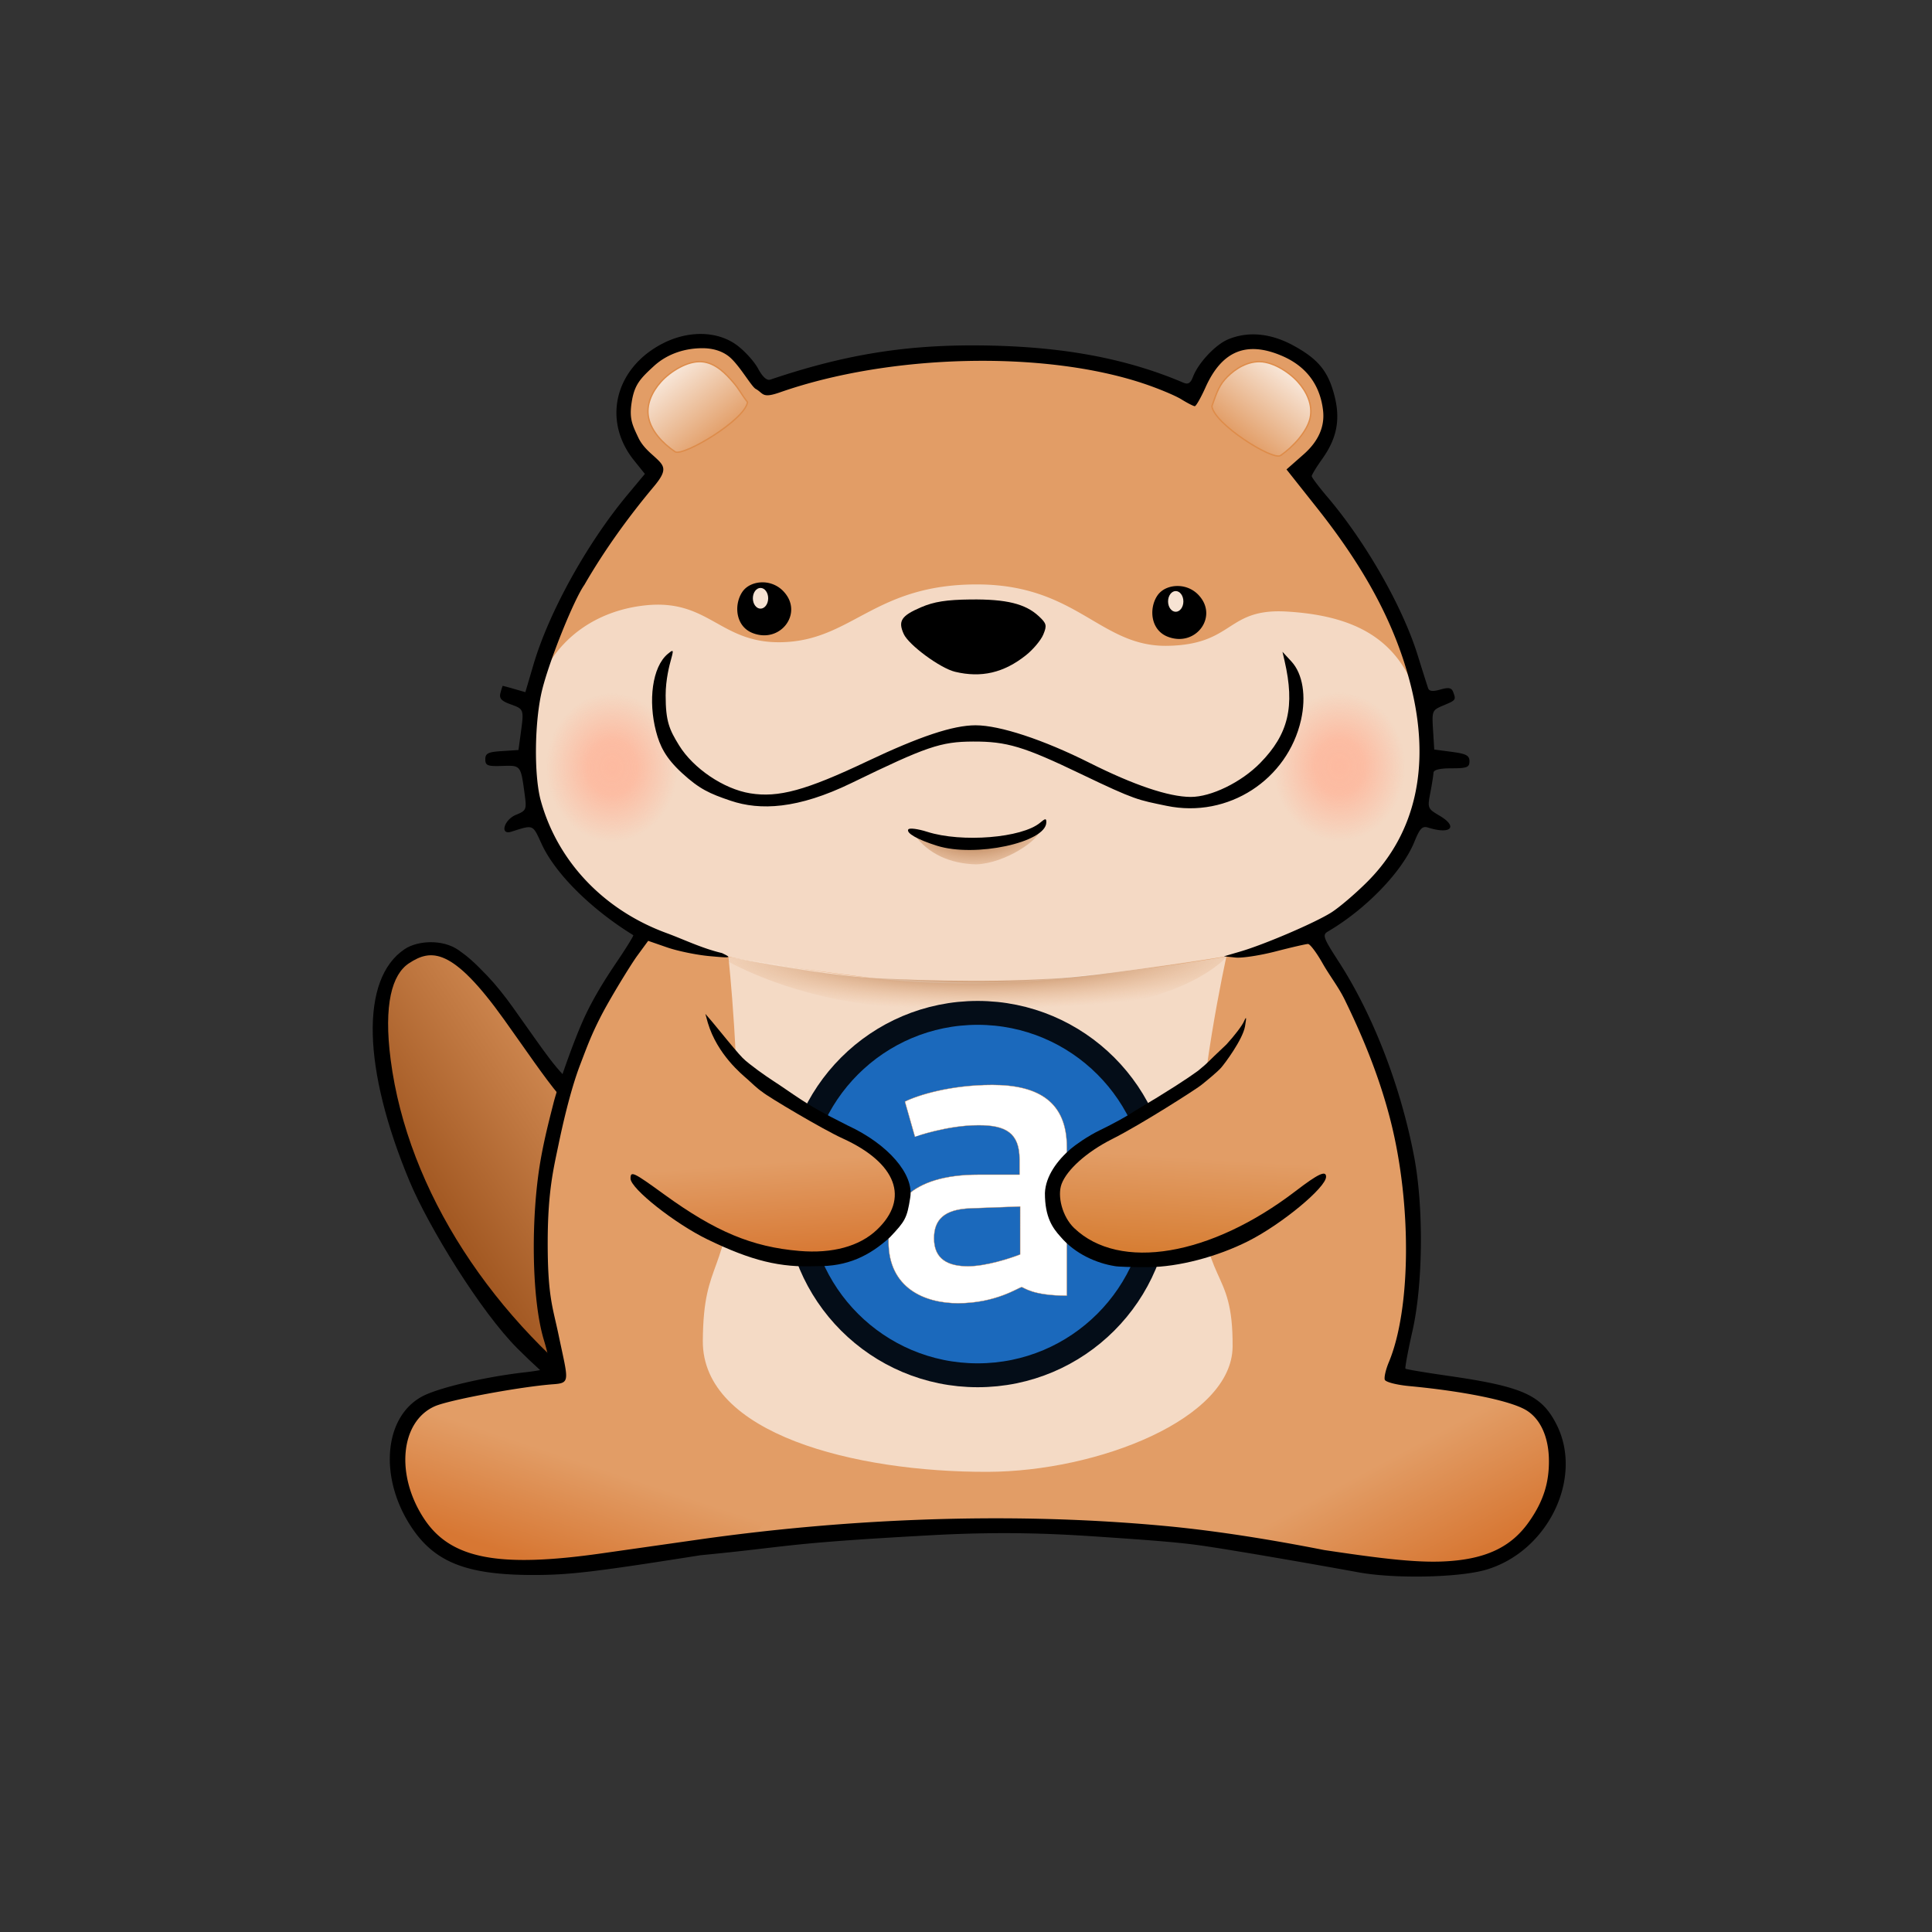 <svg width="538.868" height="538.868" viewBox="0 0 142.576 142.576" version="1.1" id="svg5" xml:space="preserve" xmlns:xlink="http://www.w3.org/1999/xlink" xmlns="http://www.w3.org/2000/svg"><rect x="0" y="0" width="142.576" height="142.576" fill="#333333" stroke="none"/><defs id="defs2"><linearGradient id="linearGradient16178"><stop style="stop-color:#aa644e;stop-opacity:1" offset="0" id="stop16174"/><stop style="stop-color:#bd2921;stop-opacity:1" offset="1" id="stop16176"/></linearGradient><linearGradient id="linearGradient6015"><stop style="stop-color:#bd7e12;stop-opacity:1" offset="0" id="stop6011"/><stop style="stop-color:#bda512;stop-opacity:1" offset="1" id="stop6013"/></linearGradient><linearGradient id="linearGradient8582"><stop style="stop-color:#e3e6e4;stop-opacity:1" offset="0" id="stop8578"/><stop style="stop-color:#c5c6c7;stop-opacity:1" offset="1" id="stop8580"/></linearGradient><linearGradient id="linearGradient13730"><stop style="stop-color:#323232;stop-opacity:1" offset="0" id="stop13726"/><stop style="stop-color:#323232;stop-opacity:1" offset="1" id="stop13728"/></linearGradient><linearGradient id="linearGradient10131"><stop style="stop-color:#d65f33;stop-opacity:1" offset="0" id="stop10127"/><stop style="stop-color:#ccdf50;stop-opacity:1" offset="1" id="stop10129"/></linearGradient><linearGradient id="linearGradient9195"><stop style="stop-color:#f0e646;stop-opacity:1" offset=".222" id="stop9191"/><stop style="stop-color:#826e00;stop-opacity:1" offset="1" id="stop9193"/></linearGradient><linearGradient id="linearGradient5339"><stop style="stop-color:#d9e3ff;stop-opacity:1" offset=".357" id="stop5335"/><stop style="stop-color:#cbcfe3;stop-opacity:.504" offset=".678" id="stop5337"/></linearGradient><linearGradient id="linearGradient5754-1"><stop style="stop-color:#aab7c6;stop-opacity:1" offset="0" id="stop5750"/><stop style="stop-color:#cbcfe3;stop-opacity:.327" offset="1" id="stop5752"/></linearGradient><linearGradient id="linearGradient4338"><stop style="stop-color:#000;stop-opacity:1" offset="0" id="stop4336"/></linearGradient><linearGradient id="linearGradient22764"><stop style="stop-color:#0f0;stop-opacity:1" offset="0" id="stop22762"/></linearGradient><linearGradient id="linearGradient2551"><stop style="stop-color:#24292f;stop-opacity:0" offset=".606" id="stop2549"/><stop style="stop-color:#24292f;stop-opacity:1" offset="1" id="stop2547"/></linearGradient><linearGradient id="linearGradient2400"><stop style="stop-color:#24292f;stop-opacity:1" offset="0" id="stop2396"/><stop style="stop-color:#24292f;stop-opacity:0" offset="1" id="stop2398"/></linearGradient><linearGradient id="linearGradient2341"><stop style="stop-color:#fff;stop-opacity:1" offset=".69" id="stop2337"/><stop style="stop-color:#f9f7f4;stop-opacity:1" offset="1" id="stop2339"/></linearGradient><linearGradient id="linearGradient4201"><stop style="stop-color:#e29d66;stop-opacity:1" offset=".705" id="stop4197"/><stop style="stop-color:#d87b39;stop-opacity:1" offset="1" id="stop4199"/></linearGradient><linearGradient id="linearGradient4281"><stop style="stop-color:#0061b9;stop-opacity:1" offset="0" id="stop4279"/></linearGradient><linearGradient id="linearGradient4275"><stop style="stop-color:#6ab7ff;stop-opacity:1" offset="0" id="stop4273"/></linearGradient><linearGradient id="linearGradient42084"><stop style="stop-color:#e29c64;stop-opacity:1" offset="0" id="stop42080"/><stop style="stop-color:#a15721;stop-opacity:1" offset="1" id="stop42082"/></linearGradient><linearGradient id="linearGradient39601"><stop style="stop-color:#e29d66;stop-opacity:1" offset="0" id="stop39597"/><stop style="stop-color:#d77733;stop-opacity:1" offset="1" id="stop39599"/></linearGradient><linearGradient id="linearGradient35143"><stop style="stop-color:#e29d66;stop-opacity:1" offset="0" id="stop35139"/><stop style="stop-color:#d77833;stop-opacity:1" offset="1" id="stop35141"/></linearGradient><linearGradient id="linearGradient33410"><stop style="stop-color:#e29d66;stop-opacity:1" offset="0" id="stop33406"/><stop style="stop-color:#d77e34;stop-opacity:1" offset="1" id="stop33408"/></linearGradient><linearGradient id="linearGradient31224"><stop style="stop-color:#8e4e1c;stop-opacity:1" offset="0" id="stop31220"/><stop style="stop-color:#e29d66;stop-opacity:0" offset="1" id="stop31222"/></linearGradient><linearGradient id="linearGradient30258"><stop style="stop-color:#fdbaa0;stop-opacity:1" offset="0" id="stop30254"/><stop style="stop-color:#fdbaa0;stop-opacity:.91" offset=".367" id="stop30883"/><stop style="stop-color:#fdbaa0;stop-opacity:0" offset="1" id="stop30256"/></linearGradient><linearGradient id="linearGradient19398"><stop style="stop-color:#fff;stop-opacity:.8" offset="0" id="stop19394"/><stop style="stop-color:#fff;stop-opacity:0" offset="1" id="stop19396"/></linearGradient><linearGradient id="linearGradient15666"><stop style="stop-color:#fff;stop-opacity:.8" offset="0" id="stop15662"/><stop style="stop-color:#fff;stop-opacity:0" offset="1" id="stop15664"/></linearGradient><linearGradient xlink:href="#linearGradient19398" id="linearGradient15670" x1="113.246" y1="64.624" x2="117.254" y2="69.663" gradientUnits="userSpaceOnUse" gradientTransform="translate(-31.354 27.564)"/><linearGradient xlink:href="#linearGradient15666" id="linearGradient19402" gradientUnits="userSpaceOnUse" gradientTransform="matrix(-1 0 0 1 241.602 27.564)" x1="113.246" y1="64.624" x2="117.254" y2="69.663"/><linearGradient xlink:href="#linearGradient33410" id="linearGradient33412" x1="120.543" y1="150.283" x2="120.116" y2="157.288" gradientUnits="userSpaceOnUse"/><linearGradient xlink:href="#linearGradient35143" id="linearGradient35145" x1="91.209" y1="150.559" x2="91.724" y2="157.563" gradientUnits="userSpaceOnUse"/><linearGradient xlink:href="#linearGradient39601" id="linearGradient39603" x1="74.824" y1="172.437" x2="72.282" y2="180.109" gradientUnits="userSpaceOnUse"/><linearGradient xlink:href="#linearGradient39601" id="linearGradient42075" gradientUnits="userSpaceOnUse" x1="73.7" y1="171.804" x2="69.297" y2="179.987" gradientTransform="matrix(-1 0 0 1 209.826 .283)"/><linearGradient xlink:href="#linearGradient42084" id="linearGradient42086-1" x1="92.538" y1="177.676" x2="92.597" y2="196.798" gradientUnits="userSpaceOnUse" gradientTransform="rotate(46.356 191.436 85.442)"/><linearGradient xlink:href="#linearGradient4201" id="linearGradient4203" x1="100.709" y1="126.396" x2="119.68" y2="132.196" gradientUnits="userSpaceOnUse" gradientTransform="translate(-1.587 -.046)"/><linearGradient xlink:href="#linearGradient2400" id="linearGradient2402" x1="94.694" y1="160.767" x2="99.023" y2="157.457" gradientUnits="userSpaceOnUse"/><linearGradient xlink:href="#linearGradient2400" id="linearGradient2456" gradientUnits="userSpaceOnUse" x1="91.058" y1="161.918" x2="99.447" y2="156.245" gradientTransform="matrix(-1 0 0 1 375.335 -20.522)"/><radialGradient xlink:href="#linearGradient30258" id="radialGradient30260" cx="131.122" cy="122.588" fx="131.122" fy="122.588" r="2.549" gradientUnits="userSpaceOnUse" gradientTransform="matrix(1.912 0 0 2.153 -119.019 -142.484)"/><radialGradient xlink:href="#linearGradient30258" id="radialGradient30260-7" cx="131.122" cy="122.588" fx="131.122" fy="122.588" r="2.549" gradientUnits="userSpaceOnUse" gradientTransform="matrix(1.912 0 0 2.153 -172.694 -142.427)"/><radialGradient xlink:href="#linearGradient31224" id="radialGradient31226" cx="110.918" cy="-68.808" fx="110.918" fy="-68.808" r="18.455" gradientTransform="rotate(-.237 36385.16 5884.197) scale(1.166 .212)" gradientUnits="userSpaceOnUse"/><radialGradient xlink:href="#linearGradient31224" id="radialGradient31226-1" cx="99.383" cy="121.614" fx="99.383" fy="121.614" r="18.455" gradientTransform="matrix(.4 -.013 .007 .212 64.198 101.51)" gradientUnits="userSpaceOnUse"/><radialGradient xlink:href="#linearGradient2341" id="radialGradient2343" cx="104.135" cy="136.157" fx="104.135" fy="136.157" r="71.288" gradientUnits="userSpaceOnUse"/><radialGradient xlink:href="#linearGradient2551" id="radialGradient2555" cx="104.691" cy="148.893" fx="104.691" fy="148.893" r="13.593" gradientTransform="matrix(1.642 .026 -.017 1.04 -64.682 -10.929)" gradientUnits="userSpaceOnUse"/><radialGradient xlink:href="#linearGradient5754-1" id="radialGradient5756" cx="69.878" cy="43.432" fx="69.878" fy="43.432" r="37.982" gradientTransform="matrix(1.064 0 0 .959 -4.29 -1.322)" gradientUnits="userSpaceOnUse"/><radialGradient xlink:href="#linearGradient5339" id="radialGradient2296" gradientUnits="userSpaceOnUse" gradientTransform="matrix(1.064 0 0 .959 -4.29 -1.322)" cx="69.878" cy="43.432" fx="69.878" fy="43.432" r="37.982"/><radialGradient xlink:href="#linearGradient5754-1" id="radialGradient3836" gradientUnits="userSpaceOnUse" gradientTransform="matrix(1.064 0 0 .959 -4.29 -1.322)" cx="69.878" cy="43.432" fx="69.878" fy="43.432" r="37.982"/><radialGradient xlink:href="#linearGradient5754-1" id="radialGradient3838" gradientUnits="userSpaceOnUse" gradientTransform="matrix(1.064 0 0 .959 -4.29 -1.322)" cx="69.878" cy="43.432" fx="69.878" fy="43.432" r="37.982"/><radialGradient xlink:href="#linearGradient10131" id="radialGradient9161" cx="57.301" cy="42.385" fx="57.301" fy="42.385" r="9.281" gradientTransform="matrix(1 0 0 .897 0 4.37)" gradientUnits="userSpaceOnUse"/><radialGradient xlink:href="#linearGradient10131" id="radialGradient9166" gradientUnits="userSpaceOnUse" gradientTransform="matrix(1 0 0 .897 29.157 4.82)" cx="57.301" cy="42.385" fx="57.301" fy="42.385" r="9.281"/><radialGradient xlink:href="#linearGradient9195" id="radialGradient9197" cx="71.77" cy="43.42" fx="71.77" fy="43.42" r="28.616" gradientTransform="matrix(1 0 0 1.004 0 -.184)" gradientUnits="userSpaceOnUse" spreadMethod="reflect"/><radialGradient xlink:href="#linearGradient13730" id="radialGradient13732" cx="104.227" cy="140.466" fx="104.227" fy="140.466" r="5.887" gradientTransform="matrix(1 0 0 1.008 0 -1.157)" gradientUnits="userSpaceOnUse"/><radialGradient xlink:href="#linearGradient8582" id="radialGradient8584" cx="105.501" cy="101.289" fx="105.501" fy="101.289" r="28.015" gradientTransform="matrix(1 0 0 .094 0 91.778)" gradientUnits="userSpaceOnUse"/><radialGradient xlink:href="#linearGradient6015" id="radialGradient6017" cx="75.052" cy="32.077" fx="75.052" fy="32.077" r="35.406" gradientTransform="matrix(1 0 0 .565 0 13.938)" gradientUnits="userSpaceOnUse"/><radialGradient xlink:href="#linearGradient6015" id="radialGradient6751" cx="72.414" cy="59.201" fx="72.414" fy="59.201" r="34.129" gradientTransform="matrix(1 0 0 .574 0 25.219)" gradientUnits="userSpaceOnUse"/><radialGradient xlink:href="#linearGradient16178" id="radialGradient16180" cx="71.879" cy="48.255" fx="71.879" fy="48.255" r="38.57" gradientTransform="matrix(1 0 0 .75 0 12.07)" gradientUnits="userSpaceOnUse"/></defs><g id="layer1" transform="translate(-32.848 -64.87)" style="display:inline"><g id="layer2" style="display:inline" transform="rotate(10.193 -337.3 275.25)"><path style="display:inline;fill:#e29d66;fill-opacity:1;stroke:none;stroke-width:.6;stroke-dasharray:none;stroke-opacity:1;paint-order:stroke fill markers" d="M74.253 97.64s-3.618 2.315-5.67 2.79c-2.711.629-5.611.49-8.347-.014-3.6-.664-7.104-2.054-10.265-3.899-4.094-2.39-7.799-5.537-10.934-9.093-2.864-3.248-5.434-6.908-6.991-10.949-.922-2.393-1.601-5.04-1.283-7.585.112-.894.366-1.942 1.095-2.472.645-.47 1.613-.462 2.382-.248 1.541.429 3.275 1.689 4.492 2.728 2.033 1.735 3.77 3.694 5.91 5.294 1.2.898 1.727 2.087 3.114 2.655 1.526.625 3.24.778 4.888.695 1.619-.083 4.358-1.36 4.358-1.36z" id="path42078-6-3"/><path style="display:inline;fill:url(#linearGradient42086-1);fill-opacity:1;stroke:none;stroke-width:.6;stroke-dasharray:none;stroke-opacity:1;paint-order:stroke fill markers" d="M74.32 97.693s-3.619 2.315-5.67 2.79c-2.711.628-5.611.49-8.347-.015-3.6-.663-7.104-2.053-10.265-3.898-4.094-2.39-7.8-5.538-10.934-9.093-2.864-3.248-5.434-6.909-6.991-10.95-.922-2.392-1.601-5.04-1.283-7.584.112-.895.366-1.942 1.095-2.472.645-.47 1.612-.463 2.382-.249 1.541.43 3.274 1.69 4.492 2.728 2.033 1.735 3.77 3.695 5.91 5.295 1.2.897 1.727 2.087 3.114 2.655 1.526.625 3.24.778 4.888.694 1.619-.082 4.358-1.359 4.358-1.359z" id="path42078-6"/><path d="M72.18 95.517c-.494-.314 1.689 1.26.278 2.215-2.54 1.72-4.754 2.287-8.457 2.165-3.9-.128-7.364-1.007-11.083-2.811-10.098-4.897-17.976-13.24-20.923-22.516-1.256-3.954-1.011-6.237.067-7.26 1.412-1.338 2.923-1.753 7.655 2.86 4.206 4.098 5.91 6.13 9.25 7.245 1.76.587 4.45.65 5.384.124zM53.574 76.586c-.376.356-3.315.187-4.567-.262-.628-.225-1.796-1.375-3.023-2.097-1.922-1.13-2.607-1.955-5.788-5.059-.75-.732-1.568-1.449-2.275-1.963-1.183-.86-1.678-1.146-2.407-1.487-1.342-.628-3.139-.157-3.945.617-2.876 2.76-1.47 9.29 3.376 16.795 1.982 3.07 6.878 8.563 10.045 10.757 9.904 6.865 20.63 9.105 27.456 5.225l1.729-.983.8-2.851-20.216-19.244z" style="display:inline;fill:#000;stroke-width:.265" id="path30886"/></g><path style="display:inline;fill:#e29d66;fill-opacity:1;stroke-width:.265" d="M84.754 90.021c-.943-.024-1.605.074-2.55.553-3.56 1.804-4.53 4.689-2.154 7.645l1.15 1.38-1.337 1.905c-2.97 3.57-5.93 8.498-7.065 12.357l-.71 2.125c-.412 1.23-.381 1.992-.332 2.868.14 2.662-.376.37.194 4.34.474 1.229.094 1.094 1.24 3.507 1.003 2.175 3.886 4.913 7.002 6.832.04.024-.477 1.264-1.062 2.14-.585.876-1.712 2.52-2.58 4.31-.868 1.79-2.07 5.204-2.368 6.433-.262 1.08-.537 2.461-.84 4.207-.709 4.102-.794 9.816.135 12.893.305 1.01.522 2.4.463 2.495-.059.095-.667.56-1.58.663-2.949.332-6.648.994-7.87 1.633-2.889 1.514-3.223 5.307-.738 8.968 1.716 2.529 3.181 3.265 8.033 3.265 2.656 0 4.305-.143 12.182-1.387 13.173-2.059 15.085-1.397 26.223-1.553 2.905-.041 6.927.277 11.053.762 1.348.091 8.977 1.453 11.52 1.921 2.685.494 7.411.615 9.38.023 4.56-1.372 7.059-5.947 5.051-9.883-1.103-2.162-2.096-2.667-7.606-3.46-1.673-.24-3.646-.489-3.697-.537-.05-.048.196-1.514.534-3.015.771-3.418.79-9.403.09-13.11-.987-5.215-2.668-9.98-5.22-13.924-1.137-1.759-1.562-2.679-1.141-2.925 2.815-1.652 5.756-4.423 6.65-6.617.738-1.844.756-.967 1.188-3.394.297-2.785.084-1.774.314-3.023-.013-1.658-.45-3.333-.449-4.517-.06-.173-.413-1.283-.781-2.466-1.114-3.576-4.357-8.125-7.176-11.44-.639-.75-1.114-1.422-1.114-1.52 0-.099-.028-1.042.403-1.647 1.076-1.515 2.168-2.748 1.72-4.496-.463-1.811-1.27-2.556-3.109-3.557-1.667-.907-3.173-.776-4.641-.162-.936.39-1.413 1.627-1.801 2.647-.18.472-1.215.236-1.555.09-4.822-2.06-9.592-2.39-14.488-2.413-5.072-.024-9.264.405-15.031 2.358-.259.088-1.394-.045-1.727-.665-.282-.524-.943-1.327-1.527-1.756-.821-.398-1.463-.814-2.276-.853z" id="path6921-5"/><g id="g37910" style="display:inline"><path style="display:inline;fill:#fff;fill-opacity:.617;stroke:none;stroke-width:.1;stroke-dasharray:none;stroke-opacity:.272;paint-order:stroke fill markers" d="M72.007 118.682c.091-5.104 3.62-8.624 8.462-9.138 4.842-.514 5.543 3.01 10.45 2.703 4.906-.307 6.614-4.248 14.014-4.248 7.4 0 9.094 4.616 14.065 4.531 4.97-.084 4.312-2.804 8.84-2.527 5.85.357 9.11 2.635 10.132 8.405.566 3.193-1.192 9.008-3.289 11.481-2.343 2.765-6.048 3.996-9.52 5.04-.638.193-1.302.427-1.954.538a191.984 191.984 0 0 1-9.88 1.393c-5.34.62-10.694.84-16.196.169-4.268-.52-10.87-1.408-12.601-2.102-1.128-.453-7.816-3.02-10.026-6.073-2.86-4.102-2.581-5.445-2.497-10.172z" id="path17214"/><ellipse style="fill:url(#radialGradient30260-7);fill-opacity:1;stroke:none;stroke-width:.152;stroke-dasharray:none;stroke-opacity:.272;paint-order:stroke fill markers" id="path27302-2" cx="78.04" cy="121.539" rx="4.875" ry="5.49"/><ellipse style="fill:url(#radialGradient30260);fill-opacity:1;stroke:none;stroke-width:.152;stroke-dasharray:none;stroke-opacity:.272;paint-order:stroke fill markers" id="path27302" cx="131.715" cy="121.482" rx="4.875" ry="5.49"/></g><path style="display:inline;fill:#fff;fill-opacity:.62;stroke:none;stroke-width:.6;stroke-dasharray:none;stroke-opacity:.272;paint-order:stroke fill markers" d="M86.603 135.489s.953 8.777.536 14.948c-.602 8.905-2.379 7.173-2.425 13.377-.052 6.879 11.251 9.702 21.014 9.674 8.139-.023 18.05-3.914 18.083-9.247.037-6.138-2.24-4.118-2.496-12.67-.182-6.094 2.04-16.118 2.04-16.118s-2.373.426-5.445.829c-3.149.413-7.029.806-9.694.995-3.437.244-7.645-.033-10.598-.218-2.952-.186-11.015-1.57-11.015-1.57Z" id="path19552"/><path style="display:inline;fill:url(#radialGradient31226-1);fill-opacity:1;stroke:none;stroke-width:.1;stroke-dasharray:none;stroke-opacity:.272;paint-order:stroke fill markers" d="M100.318 126.459c-.305-.388 2.597.914 3.948.908 1.831-.007 4.584-1.167 5.343-1.275-.015.72-2.526 2.47-4.698 2.566-1.951-.04-3.575-.78-4.593-2.2z" id="path30977-9"/><path style="display:inline;fill:#000;stroke-width:.265" d="M109.984 125.332c-.066.003-.182.085-.376.25-1.335 1.126-5.786 1.486-8.335.673-.691-.221-1.32-.3-1.396-.176-.167.27.68.752 2.124 1.206 2.797.88 8.029-.238 8.062-1.723.003-.156-.013-.233-.08-.23z" id="path2495"/><path style="display:inline;fill:#000;stroke-width:.265" d="M82.444 112.908c-.054.008-.154.084-.31.213-1.17.97-1.453 3.497-.876 5.712.285 1.093.706 1.971 1.92 3.085 1.296 1.189 2.025 1.514 3.582 2.041 2.181.738 4.96.623 8.933-1.308 5.53-2.689 6.576-3.046 8.954-3.057 2.499-.012 3.752.365 7.979 2.397 4.038 1.94 4.2 1.907 6.309 2.346 4.576.953 8.94-1.959 9.925-6.34.395-1.756.125-3.406-.703-4.305l-.666-.722.153.661c.778 3.373.29 5.42-1.8 7.549-1.395 1.423-3.626 2.509-5.133 2.501-1.623-.009-4.186-.873-7.458-2.516-3.413-1.713-6.624-2.771-8.411-2.771-1.657 0-4.114.817-8 2.66-4.524 2.146-6.55 2.7-8.635 2.36-1.949-.317-4.197-1.835-5.248-3.544-.718-1.167-.988-1.767-.988-3.684 0-1.176.283-2.242.402-2.668.123-.444.162-.623.071-.61z" id="path2493"/><path style="display:inline;fill:#000;stroke-width:.265" d="M104.483 109.109c-1.792.019-2.708.164-3.672.579-1.454.625-1.705 1.014-1.27 1.97.37.813 2.695 2.525 3.783 2.786 1.945.467 3.609.078 5.241-1.224.53-.423 1.103-1.108 1.275-1.523.28-.673.243-.819-.337-1.357-.987-.915-2.39-1.26-5.02-1.231z" id="path2491"/><path style="display:inline;fill:url(#linearGradient39603);fill-opacity:1;stroke:none;stroke-width:.6;stroke-dasharray:none;stroke-opacity:1;paint-order:stroke fill markers" d="M63.268 169.087c-1.58 1.726-1.137 4.932-.388 7.15.489 1.446 2.048 2.738 3.402 3.445 3.439 1.795 7.801.553 11.672.301 2.472-.161 7.503-.24 10.276-1.707 5.087-3.305-7.908-10.055-11.31-11.601 0 0-10.696-.818-13.652 2.412z" id="path39448"/><path style="display:inline;fill:url(#linearGradient42075);fill-opacity:1;stroke:none;stroke-width:.6;stroke-dasharray:none;stroke-opacity:1;paint-order:stroke fill markers" d="M146.559 169.37c1.58 1.726 1.045 4.719.296 6.936-.489 1.447-1.957 2.556-3.31 3.263-3.44 1.795-7.893.736-11.764.484-2.472-.161-7.29-.18-10.063-1.646-5.087-3.305 7.969-10.268 11.37-11.814 0 0 10.514-.453 13.47 2.777z" id="path39448-6"/><path style="display:inline;fill:#000;stroke-width:.265" d="M84.683 89.517c-.943-.023-1.945.203-2.89.681-3.56 1.805-4.529 5.695-2.153 8.651l.799.994-1.314 1.578c-2.97 3.57-5.778 8.65-6.913 12.51l-.594 2.019-.814-.234a20.145 20.145 0 0 0-.851-.233c-.02 0-.098.235-.173.522-.107.407.06.593.762.846.975.353.979.363.733 2.154l-.166 1.214-1.223.08c-1.02.065-1.223.167-1.223.608 0 .46.163.523 1.247.487 1.375-.046 1.366-.057 1.652 2.056.16 1.172.134 1.233-.639 1.553-.89.37-1.205 1.516-.341 1.244 1.663-.524 1.558-.568 2.244.92 1.003 2.176 3.64 4.797 6.757 6.716.04.024-.407.76-.992 1.637-.585.876-1.607 2.344-2.475 4.134-.868 1.79-2.128 5.455-2.411 6.583-.253 1.006-.67 2.557-.972 4.303-.709 4.102-.677 10.144.252 13.22.305 1.01.486 1.921.427 2.016-.058.095-.853.257-1.766.36-2.95.331-6.392 1.133-7.612 1.772-2.89 1.514-3.248 6.09-.763 9.752 1.716 2.529 4.082 3.44 8.933 3.44 2.657 0 4.458-.213 12.335-1.457 6.937-.67 5.973-.87 17.026-1.477 5.648-.31 9.47-.09 12.666.128 2.874.196 5.306.364 7.04.602 2.408.331 9.275 1.538 11.818 2.006 2.685.494 7.493.393 9.462-.2 4.56-1.371 7.164-6.788 5.157-10.724-1.103-2.163-2.495-2.784-8.004-3.577-1.674-.24-3.085-.478-3.136-.526-.051-.048.184-1.315.523-2.816.77-3.418.825-9.075.124-12.783-.987-5.215-3.03-10.505-5.582-14.45-1.138-1.758-1.211-1.965-.79-2.212 2.815-1.652 5.487-4.422 6.38-6.616.412-1.01.587-1.19 1.026-1.051 1.673.525 2.228-.058.835-.88-.882-.52-.9-.564-.684-1.686.123-.633.228-1.3.234-1.482.008-.219.459-.33 1.335-.33 1.138 0 1.322-.073 1.322-.52 0-.424-.242-.553-1.3-.693l-1.3-.173-.089-1.448c-.087-1.416-.07-1.457.771-1.808.924-.386.938-.405.709-1.002-.116-.302-.335-.342-.94-.168-.55.158-.822.13-.9-.09-.061-.174-.413-1.284-.781-2.467-1.114-3.575-3.831-8.336-6.65-11.65-.639-.75-1.161-1.445-1.161-1.544 0-.098.352-.675.783-1.281 1.077-1.514 1.343-2.899.896-4.647-.464-1.812-1.2-2.711-3.04-3.712-1.667-.908-3.343-1.065-4.811-.451-.936.39-2.201 1.74-2.589 2.76-.18.472-.361.586-.702.44-4.822-2.06-9.863-2.696-14.92-2.752-5.257-.057-9.801.569-15.57 2.522-.258.088-.574-.197-.908-.817-.281-.524-.99-1.304-1.573-1.733-.708-.52-1.591-.794-2.534-.818zm.035 1.05c.729.005 1.4.2 1.909.6.756.594 1.663 2.221 1.987 2.401.595.33.448.728 1.796.255 8.09-2.832 19.434-3.11 26.804-.657 1.092.363 2.356.89 2.81 1.17.454.28.901.51.995.51.094 0 .45-.625.793-1.39 1.21-2.699 3.031-3.447 5.652-2.32 1.98.853 2.835 2.368 3.023 4.038.131 1.17-.335 2.258-1.437 3.228l-1.262 1.111 2.25 2.839c3.625 4.573 5.802 8.687 6.913 13.067 1.498 5.908.4 10.915-3.182 14.506-.883.886-2.09 1.915-2.68 2.287-1.214.765-4.934 2.36-6.73 2.884l-1.191.348.862.09c.475.05 1.812-.155 2.97-.455 1.16-.3 2.228-.546 2.376-.546.149 0 .634.645 1.079 1.434.529.93 1.172 1.74 1.631 2.68 1.402 2.871 2.597 5.82 3.392 8.965 1.556 6.16 1.496 13.873-.138 17.783-.228.546-.361 1.13-.297 1.299.065.169.872.377 1.794.464 4.091.385 7.503 1.088 8.645 1.783 1.052.64 1.658 1.984 1.672 3.706.012 1.602-.378 2.976-1.47 4.526-1.281 1.82-3.155 2.84-6.594 2.937-2.145.06-4.885-.31-8.514-.85-3.801-.747-7.873-1.416-11.736-1.777-12.501-1.17-24.693-.367-34.169.964l-7.408 1.055c-7.63 1.088-11.153.408-13.103-2.53-2.147-3.234-1.777-7.195.777-8.325 1.055-.467 6.359-1.451 8.754-1.625 1.285-.094 1.083-.27.376-3.65-.431-2.058-.813-2.85-.8-6.954.013-3.687.442-5.363.814-7.156.238-1.15.836-3.865 1.566-5.78.558-1.463.833-2.218 1.524-3.574.692-1.356 2.252-3.89 2.698-4.499l.812-1.108 1.4.485c.77.267 2.173.556 3.119.642 1.636.148 1.681.138.926-.225-1.47-.347-2.798-.998-4.056-1.463-4.654-1.696-8.077-5.294-9.315-9.79-.517-1.879-.463-5.917.11-8.202.55-2.196 2.332-6.62 3.106-7.714 1.463-2.535 3.206-4.957 5.091-7.213 1.103-1.303.828-1.567.077-2.256-.288-.264-.867-.729-1.178-1.386-.46-.969-.69-1.426-.492-2.659.2-1.25.613-1.7 1.634-2.635 1.053-.964 2.4-1.327 3.615-1.318z" id="path6921"/><path style="display:inline;fill:url(#linearGradient15670);fill-opacity:1;stroke:#dd8c4b;stroke-width:.1;stroke-dasharray:none;stroke-opacity:1;paint-order:stroke fill markers" d="M82.681 98.217c-.96-.65-1.754-1.53-1.964-2.497-.21-.966.238-1.932.913-2.68.676-.748 1.946-1.555 3-1.477 1.054.078 1.839.958 2.315 1.507.475.55.532.783 1.066 1.477-.182 1.319-4.704 4-5.33 3.67z" id="path12648"/><path style="display:inline;fill:url(#linearGradient19402);fill-opacity:1;stroke:#de8c4a;stroke-width:.1;stroke-dasharray:none;stroke-opacity:1;paint-order:stroke fill markers" d="M127.33 98.497c.96-.65 1.99-1.81 2.201-2.777.21-.966-.238-1.932-.913-2.68-.676-.748-1.946-1.555-3-1.477-1.054.078-1.925.785-2.4 1.335-.476.55-.662 1.192-.937 1.95.181 1.32 4.424 3.98 5.05 3.649z" id="path12648-6"/><path style="display:inline;fill:url(#radialGradient31226);fill-opacity:1;stroke:none;stroke-width:.1;stroke-dasharray:none;stroke-opacity:.272;paint-order:stroke fill markers" d="M86.524 135.478s6.78 1.336 10.595 1.555c4.377.25 10.352.36 14.941-.066 3.899-.362 11.237-1.52 11.237-1.52s.117.033 0 .117c-.064.046-1.938 2.168-7.137 3.287-2.947.633-7.4.79-10.847.836-3.453.046-7.143-.537-8.322-.683-6.486-.806-10.624-3.301-10.624-3.301z" id="path30977"/><g id="right_eye" style="display:inline"><path style="fill:#000;stroke-width:.265" d="M119.888 108.12a2.33 2.33 0 0 0-.296 0c-.272.017-.97.13-1.36.742-.6.942-.468 2.5.783 2.992 2.035.8 3.72-1.411 2.36-2.986a2.117 2.117 0 0 0-1.487-.749z" id="path2489"/><ellipse style="display:inline;fill:#f7e3d3;fill-opacity:1;stroke:#000;stroke-width:0;stroke-dasharray:none;stroke-opacity:.719;paint-order:stroke fill markers" id="path1281-6" cx="119.613" cy="109.253" rx=".565" ry=".764"/></g><g id="left_eye" style="display:inline"><path style="fill:#000;stroke-width:.265" d="M88.962 107.85c-.271.017-.97.13-1.36.743-.6.941-.468 2.5.783 2.992 2.035.8 3.721-1.411 2.361-2.986a2.123 2.123 0 0 0-1.784-.749z" id="path2487"/><ellipse style="display:inline;fill:#f7e3d3;fill-opacity:1;stroke:#000;stroke-width:0;stroke-dasharray:none;stroke-opacity:.719;paint-order:stroke fill markers" id="path1281-6-7" cx="88.972" cy="109.022" rx=".565" ry=".764"/></g><g id="g6432" transform="translate(-.484 -8.219)" style="display:inline"><path style="fill:#191919;fill-opacity:1;stroke:none;stroke-width:1.764;stroke-dasharray:none;stroke-opacity:1;paint-order:stroke fill markers" d="M106.734 169.306s.495-.155.64.049c.114.16.189.426.038.525a421.45 421.45 0 0 0-3.748 2.542s-.485.099-.674-.129c-.143-.171.063-.57.063-.57 1.179-.93 2.41-1.594 3.68-2.417z" id="path5974"/><path style="fill:#191919;fill-opacity:1;stroke:none;stroke-width:1.764;stroke-dasharray:none;stroke-opacity:1;paint-order:stroke fill markers" d="M106.472 172.633s.462.237.639.06c.14-.138.258-.387.127-.51-.839-.785-3.265-3.14-3.265-3.14s-.46-.18-.686.013c-.17.145-.034.572-.034.572 1.005 1.116 2.105 1.98 3.22 3.005z" id="path5974-2"/></g></g><g id="layer4" transform="translate(-33.409 -64.308)" style="display:inline"><g id="Amadeus" transform="translate(-53.256 37.263) scale(.754)" style="display:inline"><circle style="fill:#1b69bc;fill-opacity:1;stroke:#040d18;stroke-width:2.338;stroke-dasharray:none;stroke-opacity:1;paint-order:stroke fill markers" id="path5543" cx="210.631" cy="152.738" r="17.735"/><path d="M214.787 158.645c-.98.386-3.355 1.157-5.105 1.157-1.9 0-3.324-.653-3.324-2.73 0-1.81.978-2.85 3.591-2.939l4.838-.178zm-2.731-16.592c-4.096 0-7.301 1.01-8.548 1.633l.98 3.443S207.634 146 210.72 146c2.642 0 4.007.742 4.007 3.354v1.484h-4.007c-6.796 0-8.815 3.116-8.815 6.56 0 4.57 3.562 6.024 6.797 6.024 3.77 0 5.966-1.573 6.233-1.573.208 0 .98.831 4.422.831v-14.543c0-4.363-2.7-6.085-7.301-6.085z" id="path22" style="fill:#fff;fill-opacity:1;fill-rule:nonzero;stroke:#dd8c4b;stroke-width:.031;stroke-opacity:1" clip-path="url(#clipPath5484)"/></g></g><g id="layer3" transform="translate(-32.848 -64.87)" style="display:inline"><g id="right_hand" style="display:inline"><path style="display:inline;fill:url(#linearGradient33412);fill-opacity:1;stroke-width:.265" d="M130.41 151.738c-.289.221-1.764 1.253-2.101 1.566-5.466 5.09-13.39 5.462-16.587 2.406-.876-.837-1.263-2.695-.924-3.586.388-1.02 1.947-2.312 3.886-3.288 2.177-1.096 6.066-3.652 6.418-3.928.352-.276 1.188-.975 1.46-1.284.273-.31 1.787-1.927 1.96-2.901 1.087 3.178 4.207 6.152 5.888 11.015z" id="path2499-6"/><path style="fill:#000;stroke-width:.265" d="M124.784 140.002c-.024.009-.07.094-.138.251-.135.309-.718 1.074-1.298 1.701-1.595 1.495-1.179 1.187-2.086 1.936-.777.567-2.129 1.458-4.746 3.01-.416.295-1.53.91-2.476 1.364-.946.455-1.875 1.13-2.17 1.383-.98.84-1.858 2.002-1.91 3.263-.005 1.802.583 2.593 1.135 3.208 1.1 1.308 2.715 1.98 4.016 2.186.211.05 1.337.085 2.5.077 2.205-.015 5.047-.757 7.358-1.922 2.455-1.238 5.74-3.955 5.74-4.749 0-.49-.584-.217-2.23 1.044-6.287 4.82-13.01 5.947-16.361 2.744-.876-.837-1.263-2.372-.924-3.263.388-1.02 1.796-2.334 3.735-3.31 2.177-1.096 6.174-3.673 6.526-3.95.352-.275 1.23-.995 1.503-1.305.273-.31 1.593-2.078 1.767-3.051.077-.433.099-.631.059-.617z" id="path2499"/></g><g id="left_hand" style="display:inline"><path style="display:inline;fill:url(#linearGradient35145);fill-opacity:1;stroke-width:.265" d="M85.169 140.32c.7 2.336 2.446 3.555 2.835 3.88.318.294.885.817 1.31 1.102.383.333 4.371 2.778 5.813 3.433 3.996 1.817 5.043 4.677 2.595 6.993-1.286 1.216-3.476 1.952-5.905 1.747-3.08-.261-7.745-2.213-9.589-3.584-.246-.183-2.331-1.828-2.47-1.977.378-2.313 4.588-8.302 5.41-11.594z" id="path2497-8"/><path style="fill:#000;stroke-width:.265" d="m84.903 139.692.182.662c.7 2.337 2.519 3.805 2.9 4.14.325.285.713.687 1.139.972.382.333 4.456 2.756 5.897 3.411 3.997 1.818 4.98 4.44 2.531 6.756-1.286 1.216-3.282 1.759-5.711 1.553-3.49-.295-6.188-1.422-9.972-4.167-2.293-1.664-2.49-1.757-2.49-1.177 0 .739 3.278 3.33 5.689 4.498 3.247 1.572 5.356 2.088 8.034 1.967 2.274.042 3.915-.756 5.429-2.139 1.113-1.177 1.253-1.402 1.486-2.9.305-1.719-1.616-3.956-4.61-5.34-1.81-.916-2.602-1.333-3.996-2.28l-1.02-.694c-.56-.37-1.362-.882-2.243-1.582-.428-.34-.524-.43-1.162-1.182-.635-.749-1.34-1.636-1.604-1.942z" id="path2497"/></g></g><style type="text/css" id="style45626">.st0{fill:#dd0031}</style></svg>